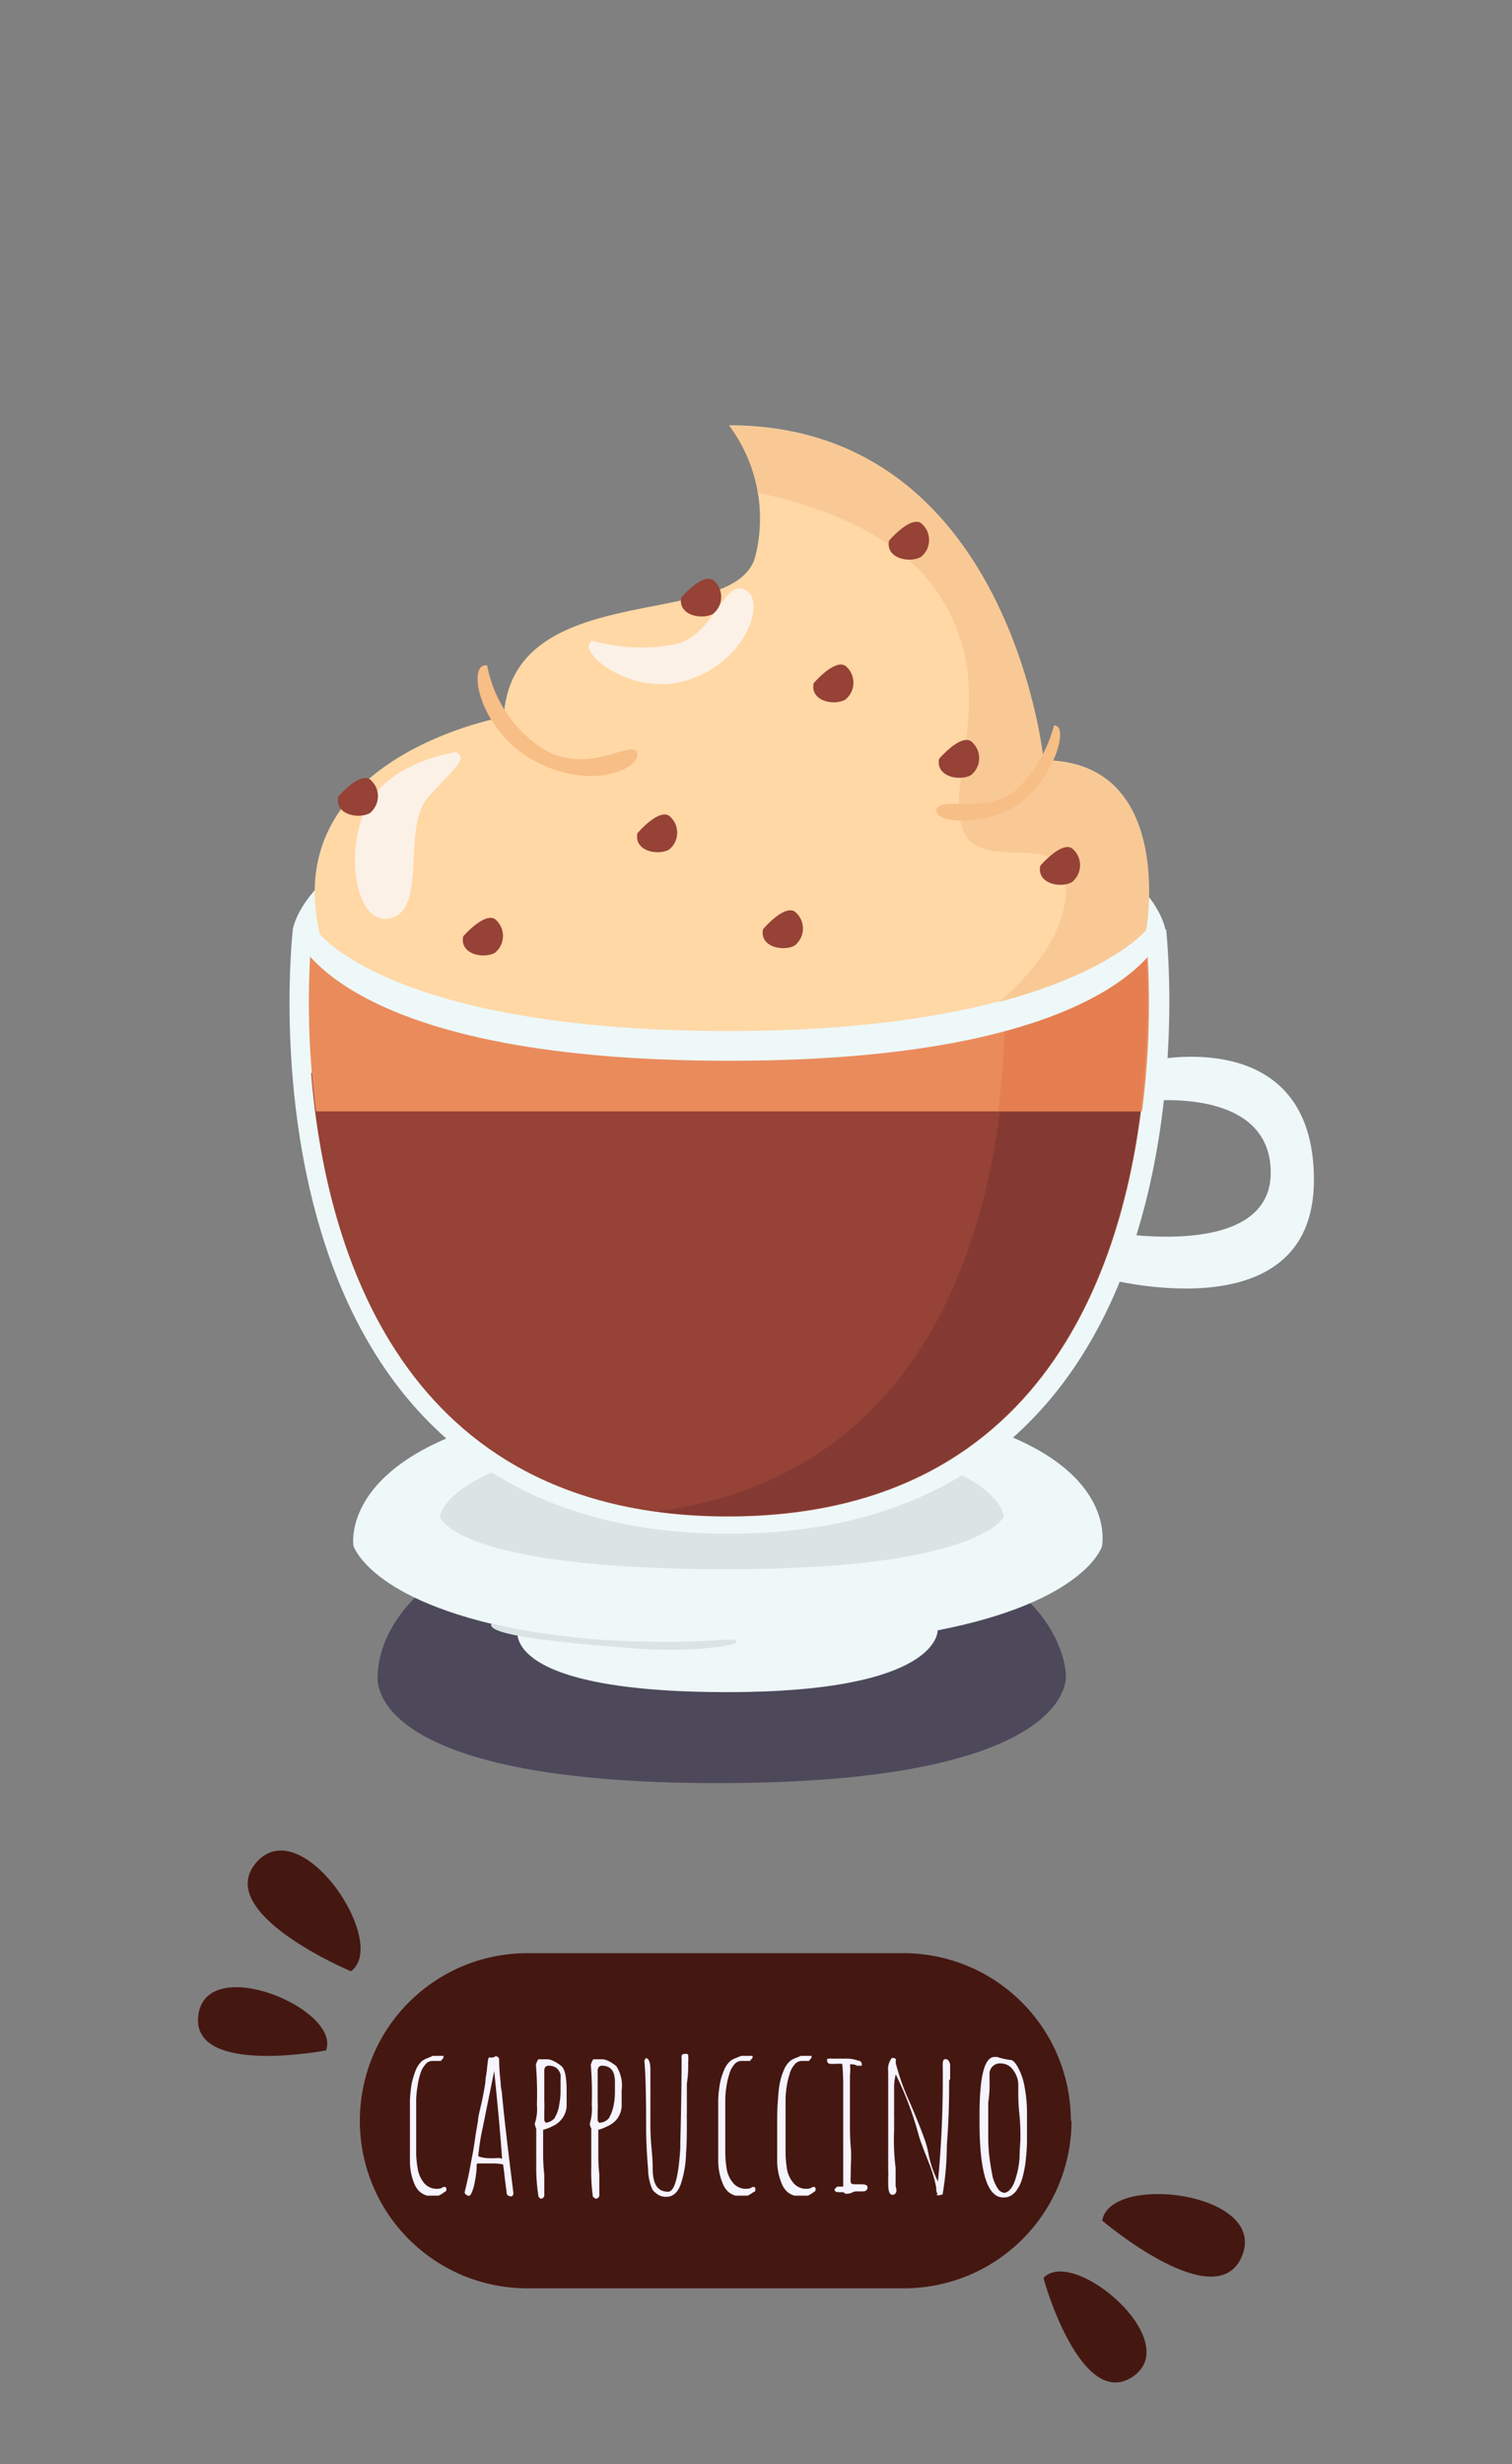 <svg xmlns="http://www.w3.org/2000/svg" viewBox="0 0 92.06 150"><rect x="0" y="0" width="92.06" height="150" fill="#808080" stroke="none"/><defs><style>.cls-1{fill:none;}.cls-2{fill:#4d495b;}.cls-3{fill:#eef8f9;}.cls-4{fill:#dae4e5;}.cls-5{fill:#964236;}.cls-6{fill:#843a32;}.cls-7{fill:#ea8b5c;}.cls-8{fill:#e57e51;}.cls-9{fill:#ffd8a6;}.cls-10{fill:#f9c995;}.cls-11{fill:#f7be86;}.cls-12{fill:#fcf1e6;}.cls-13{fill:#451711;}.cls-14{fill:#f5f4ff;}</style></defs><g id="coffee_types_illustration_pack" data-name="coffee types illustration pack"><rect class="cls-1" x="-0.05" y="-0.09" width="92.17" height="150.17" rx="8"/><path class="cls-2" d="M23,102s-.54-9.74,20.72-9.74S64.9,102,64.9,102s.71,6.54-21.17,6.54S23,102,23,102Z"/><path class="cls-3" d="M44.58,85C20,85,21.52,94.09,21.52,94.09s1,3.35,10,5.1h0S30.41,103,44.29,103c13,0,12.8-3.76,12.8-3.76h0c9-1.75,10-5.1,10-5.1S69.18,85,44.58,85Z"/><path class="cls-4" d="M44.45,87.65c-17.06,0-17.67,4.66-17.67,4.66s.74,3.21,17.52,3.21c15.45,0,16.83-3.21,16.83-3.21S60.75,87.65,44.45,87.65Z"/><path class="cls-4" d="M44.85,99.9c-.17-.29-1.47.17-6.42,0a45.14,45.14,0,0,1-8.51-1.06c-.34.75,4.9,1.19,8.43,1.48S45,100.2,44.85,99.9Z"/><path class="cls-3" d="M70.07,64.57l-.51,2.48s7.81-1.06,7.81,4.33S67.67,75,67.67,75L67,77.75s13,3.65,13-5.92S70.07,64.57,70.07,64.57Z"/><path class="cls-3" d="M71,56.57H17.83S13.55,93.36,44.39,93.36,71,56.57,71,56.57Z"/><path class="cls-5" d="M18.94,65.31c.86,10.57,5.42,27,25.38,27s24.53-16.4,25.39-27Z"/><path class="cls-6" d="M61.13,65.31C60.33,75.08,56.38,89.83,40,92a32.11,32.11,0,0,0,4.28.27c20,0,24.52-16.4,25.38-27Z"/><path class="cls-7" d="M69.53,67.65a51.2,51.2,0,0,0,.23-11.08H19a50.86,50.86,0,0,0,.24,11.08Z"/><path class="cls-8" d="M69.67,56.57H61a51.2,51.2,0,0,1-.23,11.08h8.64A50.86,50.86,0,0,0,69.67,56.57Z"/><path class="cls-3" d="M44.39,47.79c-25.39,0-26.56,8.78-26.56,8.78s2.1,8,26.56,8,26.56-8,26.56-8S69.77,47.79,44.39,47.79Z"/><path class="cls-9" d="M63.52,46.28s-2-20.39-19.13-20.39A9.47,9.47,0,0,1,46,33.82C44.89,38.47,31.17,35,30.67,43.64c0,0-13.72,2.41-11.2,13.21,0,0,4.52,5.91,24.92,5.91s25.37-6.19,25.37-6.19S71.58,46.28,63.52,46.28Z"/><path class="cls-10" d="M60.79,61c6.91-1.82,9-4.39,9-4.39s1.82-10.29-6.24-10.29c0,0-2-20.39-19.13-20.39A9.36,9.36,0,0,1,46.17,30c3.58.77,8.11,2.35,10.55,5.58,4.45,5.88.84,11.67,1.85,14.77s6.21-.17,6.33,3.61S60.8,61,60.79,61Z"/><path class="cls-11" d="M64.18,44.15a8.65,8.65,0,0,1-2.08,3.71c-1.71,1.85-4.93.52-5.08,1.45s3.75,1,5.58-.83S65,44.16,64.18,44.15Z"/><path class="cls-11" d="M32.93,45.5a7.78,7.78,0,0,1-3.27-5c-1.27-.21-.54,4,2.93,5.84s6.44.42,6.21-.51S35.77,47.35,32.93,45.5Z"/><path class="cls-12" d="M27.76,45.78s-4,.54-5.42,3.31-.67,7.43,1.51,6.78.59-5.55,2.23-7.36S28.51,46.19,27.76,45.78Z"/><path class="cls-12" d="M45.38,35.91c-1.3-.67-1.85,2.61-4.13,3.28A11,11,0,0,1,36.06,39c-1.09.55,2.31,3.52,5.84,2.39S46.68,36.59,45.38,35.91Z"/><path class="cls-5" d="M43.41,35.3c-.67-.41-1.93,1.07-1.93,1.07-.22,1.07,1.21,1.38,1.93,1A1.32,1.32,0,0,0,43.41,35.3Z"/><path class="cls-5" d="M56.06,31.83c-.67-.4-1.93,1.08-1.93,1.08-.22,1.07,1.21,1.38,1.93,1A1.32,1.32,0,0,0,56.06,31.83Z"/><path class="cls-5" d="M51.46,40.52c-.67-.4-1.92,1.07-1.92,1.07-.22,1.07,1.21,1.39,1.92,1A1.32,1.32,0,0,0,51.46,40.52Z"/><path class="cls-5" d="M40.73,49.65c-.67-.41-1.92,1.07-1.92,1.07-.22,1.07,1.21,1.38,1.92,1A1.32,1.32,0,0,0,40.73,49.65Z"/><path class="cls-5" d="M22.51,47.43c-.67-.41-1.92,1.07-1.92,1.07-.22,1.07,1.2,1.38,1.92,1A1.32,1.32,0,0,0,22.51,47.43Z"/><path class="cls-5" d="M30.13,55.94C29.46,55.54,28.2,57,28.2,57c-.22,1.07,1.21,1.39,1.93,1A1.32,1.32,0,0,0,30.13,55.94Z"/><path class="cls-5" d="M48.38,55.48c-.67-.4-1.92,1.08-1.92,1.08-.23,1.07,1.2,1.38,1.92,1A1.32,1.32,0,0,0,48.38,55.48Z"/><path class="cls-5" d="M59.11,45.11c-.67-.4-1.93,1.08-1.93,1.08-.22,1.07,1.21,1.38,1.93,1A1.32,1.32,0,0,0,59.11,45.11Z"/><path class="cls-5" d="M65.26,51.63c-.67-.4-1.92,1.07-1.92,1.07-.23,1.07,1.2,1.39,1.92,1A1.32,1.32,0,0,0,65.26,51.63Z"/><path class="cls-13" d="M65.24,129.09A10.2,10.2,0,0,1,55,139.29H32.11a10.19,10.19,0,0,1-10.2-10.2h0a10.2,10.2,0,0,1,10.2-10.2H55a10.2,10.2,0,0,1,10.2,10.2Z"/><path class="cls-13" d="M12.08,122.63c.54-3.76,8.7-.34,7.77,2.18C19.85,124.81,11.54,126.4,12.08,122.63Z"/><path class="cls-13" d="M15.63,113.34c2.76-3.08,8.09,4.93,5.74,6.65C21.37,120,12.88,116.43,15.63,113.34Z"/><path class="cls-13" d="M69,144.65c3.11-2.18-3.63-7.91-5.46-6C63.5,138.7,65.84,146.84,69,144.65Z"/><path class="cls-13" d="M75.64,137.28c1.5-3.85-8.06-5-8.53-2.11C67.11,135.17,74.13,141.14,75.64,137.28Z"/><path class="cls-14" d="M26,133.65a1.32,1.32,0,0,1-.41-.21,1.35,1.35,0,0,1-.32-.42,3.48,3.48,0,0,1-.31-1.45q0-.42,0-.75v-1.44c0-.54,0-1.07,0-1.58a9.21,9.21,0,0,1,.11-1,5.81,5.81,0,0,1,.24-.78,1.48,1.48,0,0,1,.39-.57,1.53,1.53,0,0,1,.35-.18l.31-.13H27l0,0s0,0,0,.05a.15.15,0,0,1,0,.07l-.16.19h-.53a.55.55,0,0,0-.43.24,1.45,1.45,0,0,0-.3.58,4.32,4.32,0,0,0-.16.74,6,6,0,0,0-.08.75c0,.27,0,.45,0,.55l0,.07c0,.47,0,.89,0,1.27l0,1.27a5.41,5.41,0,0,0,.08,1,1.86,1.86,0,0,0,.36.91,1,1,0,0,0,.89.4.48.48,0,0,0,.32-.11c.13,0,.19,0,.19.14s-.05.12-.16.2a1.5,1.5,0,0,1-.32.19h-.42Z"/><path class="cls-14" d="M30.91,133.63a.38.38,0,0,1-.07-.23c-.08-.61-.13-1-.14-1.15l-.07-.5a2.93,2.93,0,0,0-.63-.06l-.45,0-.44,0a.09.09,0,0,0-.09.07s0,0,0,0l0,.25a7.11,7.11,0,0,1-.13.9,2.43,2.43,0,0,1-.16.53c-.06.15-.13.22-.18.22a.31.31,0,0,1-.17-.07.2.2,0,0,1-.09-.15l0,0v0c.15-.6.28-1.19.38-1.78l.15-.78.15-1,.14-.83c0-.22.11-.59.22-1.09s.19-1,.22-1.18c0,0,0-.18.05-.46s.06-.56.09-.71a1.16,1.16,0,0,1,.07-.37h.18a.32.32,0,0,0,.23-.08.22.22,0,0,1,.15.06.16.16,0,0,1,.07.13,12.36,12.36,0,0,0,.09,1.39c0,.27.06.49.08.66q.14,1.64.7,6.1v0a.21.21,0,0,1-.1.19A.43.43,0,0,1,30.91,133.63Zm-.34-2.22c-.08-1.21-.24-3-.48-5.35l-.68,3.36a13.66,13.66,0,0,0-.29,1.83s.16.08.48.11.6,0,.85,0Z"/><path class="cls-14" d="M32.79,133.72a11,11,0,0,1-.14-1.82c0-.27,0-.66,0-1.17l0-1.17a.71.71,0,0,1-.09-.29,2.86,2.86,0,0,0,.13-1.16,21.35,21.35,0,0,0-.06-2.44c.07-.21.13-.32.17-.32h.56a1.09,1.09,0,0,1,.39.13,2.24,2.24,0,0,1,.44.29c.21.19.31.69.31,1.48q0,.65,0,1a1.33,1.33,0,0,1-.09.37,1.26,1.26,0,0,1-.17.32,1.48,1.48,0,0,1-.64.5,2.19,2.19,0,0,1-.53.2v1.5c0,.21,0,.62.07,1.24l0,.4,0,.82a.21.21,0,0,1-.24.23Zm1-4.85a1.55,1.55,0,0,0,.16-.34,1.81,1.81,0,0,0,.1-.42,4.13,4.13,0,0,0,.08-.84v-.34c0-.12,0-.24,0-.34a3.06,3.06,0,0,0,0-.32A.86.86,0,0,0,34,126a.58.58,0,0,0-.22-.18.8.8,0,0,0-.36-.08.29.29,0,0,0-.22.08.43.43,0,0,0-.06.26c0,.2,0,.51,0,.91l0,.91a5.53,5.53,0,0,1,0,.59l0,.59.09.13A.78.78,0,0,0,33.81,128.87Z"/><path class="cls-14" d="M36.1,133.72A11,11,0,0,1,36,131.9c0-.27,0-.66,0-1.17l0-1.17a.71.71,0,0,1-.09-.29,3.15,3.15,0,0,0,.12-1.16,21.35,21.35,0,0,0-.06-2.44c.08-.21.13-.32.18-.32h.55a1.18,1.18,0,0,1,.4.13,2.47,2.47,0,0,1,.43.29,2.21,2.21,0,0,1,.32,1.48c0,.43,0,.76,0,1a1.92,1.92,0,0,1-.08.37,2.55,2.55,0,0,1-.17.32,1.51,1.51,0,0,1-.65.5,2.26,2.26,0,0,1-.52.2v1.5c0,.21,0,.62.06,1.24l0,.4,0,.82a.21.21,0,0,1-.24.23Zm1-4.85a1.55,1.55,0,0,0,.16-.34,2.62,2.62,0,0,0,.11-.42,4.19,4.19,0,0,0,.07-.84v-.34c0-.12,0-.24,0-.34a3.06,3.06,0,0,0-.05-.32,1.13,1.13,0,0,0-.13-.27.79.79,0,0,0-.22-.18.87.87,0,0,0-.37-.08.26.26,0,0,0-.21.08.37.37,0,0,0-.07.26c0,.2,0,.51,0,.91l0,.91a5.41,5.41,0,0,1,0,.59l0,.59.08.13A.76.76,0,0,0,37.12,128.87Z"/><path class="cls-14" d="M40.12,133.62a1.47,1.47,0,0,1-.38-.31,3.1,3.1,0,0,1-.28-1.27c-.06-.7-.11-1.49-.12-2.39,0-.21,0-.36,0-.46,0-2.1-.06-3.35-.11-3.74l.08-.17c.19,0,.29.25.29.69l0,3.34c0,.23,0,.68.06,1.33s.08,1,.08,1.34c0,1,.31,1.43.94,1.43.39,0,.63-.88.74-2.64l0-.25c.06-2.31.08-4,.08-5.13v-.11a.49.49,0,0,1,0-.12c0-.09.07-.14.21-.14s.17,0,.19.08a2.15,2.15,0,0,1,0,.44,6.92,6.92,0,0,1-.08,1.29v.07c0,.11,0,.28,0,.5l0,.51V128a.53.53,0,0,1,0,.13c0,.2,0,.4,0,.58a2,2,0,0,0,0,.28c0,.8,0,1.49-.05,2.08a6.36,6.36,0,0,1-.31,1.85c-.18.53-.48.8-.89.8A.88.88,0,0,1,40.12,133.62Z"/><path class="cls-14" d="M44.78,133.65a1.22,1.22,0,0,1-.41-.21,1.35,1.35,0,0,1-.32-.42,3.62,3.62,0,0,1-.32-1.45c0-.28,0-.53,0-.75v-1.44c0-.54,0-1.07,0-1.58a7.11,7.11,0,0,1,.11-1,3.88,3.88,0,0,1,.24-.78,1.48,1.48,0,0,1,.39-.57,1.4,1.4,0,0,1,.34-.18l.32-.13h.64l.05,0s0,0,0,.05a.15.15,0,0,1,0,.07l-.16.19h-.53a.57.57,0,0,0-.44.24,1.44,1.44,0,0,0-.29.58,4.27,4.27,0,0,0-.17.74,5.8,5.8,0,0,0-.07.75c0,.27,0,.45,0,.55l0,.07c0,.47,0,.89,0,1.27l0,1.27a6.45,6.45,0,0,0,.07,1,1.78,1.78,0,0,0,.37.91,1,1,0,0,0,.89.4.5.5,0,0,0,.32-.11c.12,0,.18,0,.18.14s0,.12-.15.2a1.79,1.79,0,0,1-.32.19h-.42Z"/><path class="cls-14" d="M48.37,133.65a1.22,1.22,0,0,1-.41-.21,1.35,1.35,0,0,1-.32-.42,3.62,3.62,0,0,1-.32-1.45c0-.28,0-.53,0-.75v-1.44c0-.54,0-1.07.05-1.58a7.11,7.11,0,0,1,.11-1,3.88,3.88,0,0,1,.24-.78,1.48,1.48,0,0,1,.39-.57,1.4,1.4,0,0,1,.34-.18l.32-.13h.64l0,0s0,0,0,.05a.15.15,0,0,1,0,.07l-.16.19H48.8a.57.57,0,0,0-.44.24,1.44,1.44,0,0,0-.29.58,4.27,4.27,0,0,0-.17.74,5.8,5.8,0,0,0-.07.75c0,.27,0,.45,0,.55l0,.07c0,.47,0,.89,0,1.27l0,1.27a6.45,6.45,0,0,0,.07,1,1.78,1.78,0,0,0,.37.91,1,1,0,0,0,.89.4.5.5,0,0,0,.32-.11c.12,0,.18,0,.18.14s-.05.12-.15.2a1.79,1.79,0,0,1-.32.19h-.42Z"/><path class="cls-14" d="M51.37,133.44h-.21c-.18,0-.3,0-.35-.13a.22.22,0,0,1,.1-.15l.07-.06h.36l0-.05,0-.11v-.15c0-.52,0-1,0-1.38l0-.46,0-.92c0-.33,0-.82,0-1.48l0-1.46a13.3,13.3,0,0,0-.06-1.46,1.49,1.49,0,0,0-.38,0l-.14,0h-.16c-.16,0-.24-.07-.24-.22s0-.06.11-.1a.59.59,0,0,1,.19,0c.32,0,.64,0,1,0a2,2,0,0,1,.58.12c.15,0,.23.12.23.21a.49.49,0,0,1,0,.1l-.29,0a.61.61,0,0,0-.37-.08l-.06,0a2.86,2.86,0,0,1,0,.67c0,.55,0,1,0,1.5l0,1.5c0,.37,0,.83.05,1.37s0,1.07,0,1.38v.17a1.41,1.41,0,0,0,0,.22,1.22,1.22,0,0,0,0,.36v0c0,.09.09.13.28.13l.19,0h.19q.36,0,.36.18a.21.21,0,0,1-.07.18.27.27,0,0,1-.2.07l-.21,0h-.21a.7.7,0,0,0-.23.06.53.53,0,0,1-.22.07C51.51,133.56,51.4,133.52,51.37,133.44Z"/><path class="cls-14" d="M57.08,133.54a.76.76,0,0,1-.08-.23.69.69,0,0,0,0-.17v0a7.92,7.92,0,0,0-.43-1.45L56.3,131s-.09-.23-.24-.64l-.1-.3a20.16,20.16,0,0,0-1.42-3.79,3,3,0,0,0-.1.88c0,.19,0,.36,0,.5v.8a2.81,2.81,0,0,0,0,.3c0,.18,0,.34,0,.48l0,.4h0a13.82,13.82,0,0,0,.09,2.32v1.13a.68.68,0,0,1,.05.27.23.23,0,0,1-.07.17.21.21,0,0,1-.17.08c-.18,0-.26-.23-.26-.68l0-.4a2.77,2.77,0,0,0,0-.42c0-.4,0-1,0-1.81s0-1.41,0-1.82c0-.24,0-.61,0-1.12s0-.86,0-1.11v-.16a1.08,1.08,0,0,1,.22-.81l0,0,.13,0a.2.2,0,0,1,.11.07.18.18,0,0,1,0,.12l0,.07a.13.13,0,0,0,0,.06,14.57,14.57,0,0,0,.91,2.51c.48,1.13.77,1.89.89,2.25s.15.56.2.79a6.24,6.24,0,0,0,.57,1.65l0,0a66.36,66.36,0,0,0,.29-6.87v-.15a.71.71,0,0,1,0-.16c0-.18.06-.27.17-.27a.23.23,0,0,1,.2.12.44.44,0,0,1,.08.25v.84l-.06.1c0,.8,0,2.11-.14,3.93a18.26,18.26,0,0,1-.26,3l-.22.05h0l-.13,0A.15.15,0,0,1,57.08,133.54Z"/><path class="cls-14" d="M59.64,129.17v-.44c0-2.35.3-3.52.91-3.52l.17,0a4,4,0,0,0,.8.18c.16,0,.32.19.48.49a3.86,3.86,0,0,1,.39,1.19,8.62,8.62,0,0,1,.14,1.53l0,.06c0,.28,0,.53,0,.74l0,.76a10.06,10.06,0,0,1-.06,1.16,6.65,6.65,0,0,1-.25,1.35,2.24,2.24,0,0,1-.26.56,1.16,1.16,0,0,1-.35.38.82.82,0,0,1-.5.15Q59.64,133.8,59.64,129.17Zm2.15,3.58a5.5,5.5,0,0,0,.29-1.44c0-.5.05-.91.05-1.21s0-.83-.07-1.49-.06-1.22-.06-1.48l0-.1,0-.07a1.49,1.49,0,0,0-.31-.95.91.91,0,0,0-.75-.41.64.64,0,0,0-.69.56c0,.12,0,.3,0,.54a6.89,6.89,0,0,1-.08,1.27c0,.13,0,.32,0,.59l0,.6c0,.18,0,.34,0,.49l0,.5a10,10,0,0,0,.1,1.36c.05.38.11.7.17,1a2.42,2.42,0,0,0,.29.67.55.55,0,0,0,.44.3C61.39,133.44,61.63,133.21,61.79,132.75Z"/></g></svg>